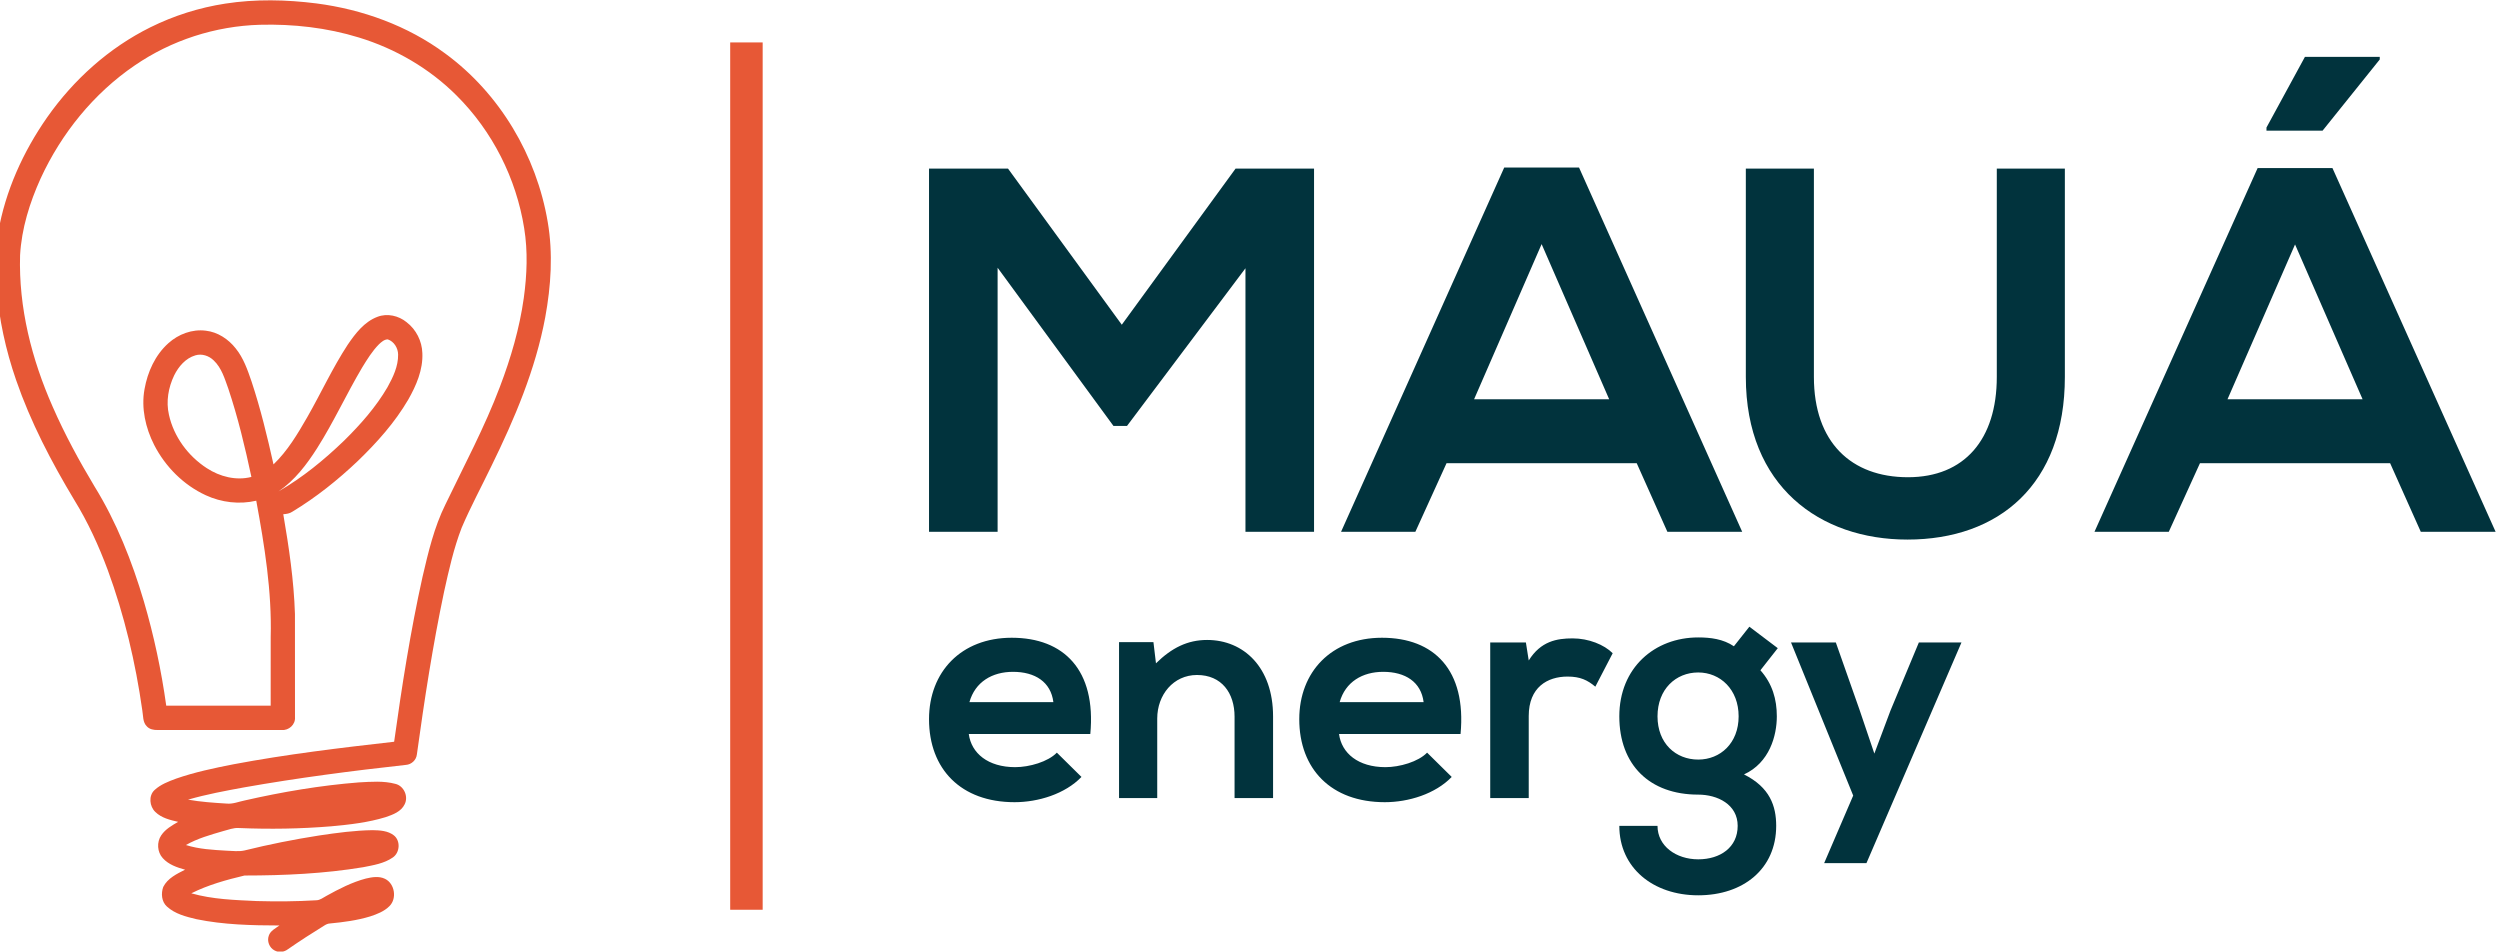 <?xml version="1.0" encoding="UTF-8"?>
<!DOCTYPE svg PUBLIC "-//W3C//DTD SVG 1.1//EN" "http://www.w3.org/Graphics/SVG/1.1/DTD/svg11.dtd">
<!-- Creator: CorelDRAW 2020 (64 Bit) -->
<svg xmlns="http://www.w3.org/2000/svg" xml:space="preserve" width="40.737mm" height="15.505mm" version="1.1" style="shape-rendering:geometricPrecision; text-rendering:geometricPrecision; image-rendering:optimizeQuality; fill-rule:evenodd; clip-rule:evenodd"
viewBox="0 0 4073.7 1550.5"
 xmlns:xlink="http://www.w3.org/1999/xlink"
 xmlns:xodm="http://www.corel.com/coreldraw/odm/2003">
 <defs>
  <style type="text/css">
   <![CDATA[
    .fil1 {fill:#E75836}
    .fil0 {fill:#01333D;fill-rule:nonzero}
    .fil2 {fill:#E75836;fill-rule:nonzero}
   ]]>
  </style>
 </defs>
 <g id="Camada_x0020_1">
  <g id="_2981789733888">
   <g>
    <path class="fil0" d="M2029.45 866.53l111.76 0 0 -591.82 -127.85 0 -185.42 254.42 -185.42 -254.42 -128.7 0 0 591.82 111.76 0 0 -430.25 188.81 257.81 22.01 0 193.05 -256.96 0 429.4zm687.5 0l121.92 0 -265.86 -593.52 -121.92 0 -265.85 593.52 121.07 0 50.8 -111.76 309.88 0 49.96 111.76zm-94.83 -215.9l-220.14 0 110.07 -252.87 110.07 252.87zm631.62 -375.92l0 339.51c0,101.6 -52.5,163.41 -144.78,163.41 -92.29,0 -153.25,-56.73 -153.25,-163.41l0 -339.51 -110.91 0 0 339.51c0,178.65 121.07,265.01 263.31,265.01 149.02,0 256.54,-89.75 256.54,-265.01l0 -339.51 -110.91 0zm640.93 480.06l-309.88 0 -50.8 111.76 -121.07 0 265.85 -592.67 121.92 0 265.86 592.67 -121.92 0 -49.96 -111.76zm-44.87 -104.14l-110.07 -252.31 -110.07 252.31 220.14 0zm27.94 -557.96l-121.92 0 -62.66 115.15 0 5.08 91.44 0 93.14 -115.99 0 -4.24z"/>
    <path class="fil0" d="M1776.64 1196.06c9.77,-104.4 -43.21,-156.86 -128.07,-156.86 -82.29,0 -134.75,55.54 -134.75,132.69 0,81.26 51.94,135.27 139.38,135.27 38.57,0 82.29,-13.38 109.03,-41.15l-40.11 -39.6c-14.4,14.91 -44.75,23.66 -67.89,23.66 -44.23,0 -71.49,-22.63 -75.61,-54.01l198.02 0zm-196.99 -51.94c9.26,-32.92 37.03,-49.38 70.98,-49.38 36,0 61.72,16.46 65.83,49.38l-136.81 0zm494.78 156.35l0 -133.21c0,-79.72 -47.83,-124.46 -107.49,-124.46 -31.89,0 -57.61,12.85 -83.32,38.06l-4.12 -34.46 -56.06 0 0 254.07 62.23 0 0 -129.61c0,-38.57 26.23,-70.97 64.81,-70.97 40.11,0 61.2,29.31 61.2,67.89l0 132.69 62.75 0zm305.51 -104.41c9.77,-104.4 -43.21,-156.86 -128.07,-156.86 -82.29,0 -134.75,55.54 -134.75,132.69 0,81.26 51.94,135.27 139.38,135.27 38.57,0 82.29,-13.38 109.03,-41.15l-40.11 -39.6c-14.4,14.91 -44.75,23.66 -67.89,23.66 -44.23,0 -71.49,-22.63 -75.61,-54.01l198.02 0zm-196.99 -51.94c9.26,-32.92 37.03,-49.38 70.98,-49.38 36,0 61.72,16.46 65.83,49.38l-136.81 0zm245.33 -97.21l0 253.56 62.75 0 0 -133.72c0,-46.81 30.34,-64.29 63.26,-64.29 20.57,0 32.4,5.65 45.26,16.46l28.29 -54.52c-13.89,-13.89 -39.09,-24.18 -65.32,-24.18 -25.72,0 -51.95,4.63 -71.49,36.01l-4.63 -29.32 -58.12 0zm397.05 6.17c-17.48,-11.83 -38.06,-14.4 -58.12,-14.4 -70.97,0 -128.58,49.38 -128.58,128.58 0,79.21 49.38,127.55 128.58,127.55 31.38,0 64.29,15.95 64.29,50.92 0,34.97 -28.28,54.52 -64.29,54.52 -36,0 -66.34,-21.6 -66.34,-54.52l-62.24 0c0,68.4 55.04,113.15 128.58,113.15 73.55,0 127.04,-43.2 127.04,-113.15 0,-32.4 -10.28,-62.75 -52.46,-83.83 41.66,-19.03 53.49,-63.27 53.49,-94.64 0,-27.77 -7.2,-52.97 -26.74,-75.09l28.28 -36 -46.29 -34.98 -25.2 31.89zm-58.12 42.69c36.01,0 65.84,27.77 65.84,71.49 0,43.72 -29.83,70.46 -65.84,70.46 -36.51,0 -66.34,-26.23 -66.34,-70.46 0,-44.23 29.83,-71.49 66.34,-71.49zm359.51 -48.86l-46.29 111.09 -26.23 69.95 -24.18 -71.49 -38.57 -109.55 -73.03 0 101.32 249.45 -47.32 110.06 68.92 0 154.81 -359.51 -69.43 0z"/>
   </g>
   <polygon class="fil1" points="1189.84,69.14 1242.75,69.14 1242.75,1482.42 1189.84,1482.42 "/>
   <path class="fil2" d="M367.15 5.88c49.08,-7.62 99.21,-6.52 148.38,-0.32 75.1,9.75 148.74,36.34 209.86,81.55 88.87,65.03 148.92,166.51 167.14,274.73 8.81,51.37 5.28,104.14 -4.07,155.17 -15.84,85.05 -49.93,165.36 -87.86,242.67 -16.11,33.43 -33.77,66.13 -48.33,100.26 -12.99,33.69 -20.86,69.06 -28.63,104.2 -18.56,87.8 -32.11,176.54 -44.38,265.39 -0.97,8.99 -8.9,16.31 -17.87,16.85 -88.13,9.71 -176.13,21.19 -263.47,36.61 -30.72,5.64 -61.51,11.35 -91.55,20.02 20.76,3.69 41.82,5.1 62.85,6.4 10.13,1.06 19.68,-3.14 29.46,-5.07 61.28,-13.96 123.43,-24.52 186.11,-29.44 19.75,-1.04 40.09,-2.81 59.43,2.38 14,3.28 21.69,20.67 15.13,33.35 -5.71,11.93 -19.08,16.83 -30.79,20.83 -28.76,8.88 -58.87,12.22 -88.74,14.99 -50,4.11 -100.26,4.94 -150.38,2.81 -9.01,-0.72 -17.48,2.94 -26.06,5.07 -20.63,6.03 -41.64,11.87 -60.43,22.63 21.37,6.77 43.98,7.89 66.18,9.22 9.62,0.15 19.42,1.79 28.94,-0.3 40.2,-9.95 80.86,-18.06 121.78,-24.44 28.98,-4.32 58.11,-8.32 87.45,-8.7 11.82,0.22 24.86,0.9 34.56,8.54 11.08,8.81 9.82,28.02 -1.73,35.93 -14.15,9.89 -31.75,12.58 -48.31,15.89 -63.86,10.58 -128.76,13.5 -193.41,13.55 -29.59,7.03 -59.39,15.3 -86.69,28.99 34.65,9.88 71.03,10.96 106.8,12.62 32.29,0.9 64.63,0.68 96.88,-1.28 6.29,-0.09 11.23,-4.45 16.56,-7.19 20.49,-11.35 41.57,-22.24 64.33,-28.24 10.05,-2.34 21.22,-4.23 30.9,0.42 16.11,7.64 20.04,32.25 7.3,44.65 -8.54,8.52 -20.11,13.01 -31.37,16.68 -21.28,6.49 -43.48,9.39 -65.57,11.48 -3.23,0.14 -6.18,1.53 -8.85,3.21 -20.32,12.45 -40.31,25.42 -59.91,38.99 -6.04,4.54 -14.56,5.42 -21.26,1.84 -8.54,-4.27 -12.85,-15.14 -9.57,-24.09 2.61,-8.15 10.94,-11.95 17.35,-16.67 -45.21,-0.11 -90.83,-1.14 -135.26,-10.27 -16.96,-4.04 -34.96,-8.54 -48.13,-20.65 -8.76,-7.89 -9.78,-21.35 -5.96,-31.86 7.04,-14.14 22.16,-21.37 35.6,-28.14 -13.15,-3.64 -26.94,-8.31 -36.29,-18.76 -9.24,-9.93 -10.11,-26.2 -2.54,-37.33 6.72,-9.91 17.37,-16.04 27.53,-21.86 -13.15,-3.03 -27.24,-6.34 -37.15,-16.11 -9.59,-8.99 -11.37,-26.54 -1.26,-35.78 9.87,-9.14 22.77,-13.95 35.17,-18.58 30.29,-10.54 61.8,-17.12 93.21,-23.3 86.69,-16.36 174.36,-26.83 261.99,-36.77 12.52,-90.08 26.57,-180.06 46.3,-268.89 9.37,-40.13 18.89,-80.74 37.32,-117.88 30.49,-63.53 63.93,-125.8 88.81,-191.86 17.75,-46.68 31.91,-94.94 38.83,-144.47 5.19,-37.62 6.76,-76.05 0.63,-113.66 -12.9,-81.21 -51.82,-158.27 -110.18,-216.27 -44.13,-44.13 -99.64,-76.33 -159.23,-94.53 -52.11,-16.03 -107.01,-22.16 -161.41,-20.72 -72.41,2.09 -144.05,25.19 -203.75,66.22 -66.92,45.57 -119.57,110.81 -153.35,184.13 -17.88,39.46 -31.07,81.69 -33.5,125.17 -2.56,85.25 18.94,169.7 53.28,247.25 19.59,44.72 42.94,87.7 68.04,129.55 35.84,58.02 61.1,121.97 80.4,187.2 16.32,55.67 28.45,112.54 36.45,170 56.74,0.02 113.46,0 170.18,0.02 0.04,-37.19 0,-74.38 0.02,-111.57 2.02,-74.85 -10.02,-149.09 -23.53,-222.44 -27.39,6.36 -56.62,2.92 -82.11,-8.85 -36.33,-16.68 -66.04,-46.57 -84.22,-82.02 -14.13,-27.76 -21.37,-59.94 -15.73,-90.92 4.94,-28.05 17.39,-55.67 38.9,-74.88 16.36,-14.76 38.85,-23.23 60.94,-20.38 19.39,2.18 36.74,13.66 48.67,28.79 12.81,15.75 19.44,35.25 25.96,54.2 14.63,44.2 25.57,89.48 35.7,134.89 22.9,-22 39.28,-49.57 54.97,-76.87 22.38,-39.15 41.23,-80.31 65.93,-118.11 12.49,-18.29 26.97,-37.39 48.43,-45.48 15.97,-6.18 34.51,-1.91 47.55,8.74 15.52,11.84 25.07,30.81 25.68,50.29 1.26,27.05 -9.89,52.83 -22.99,75.86 -21.91,37.46 -51.12,70.07 -82.24,100.07 -32.59,30.94 -67.91,59.19 -106.4,82.44 -4.43,3.06 -9.76,3.91 -14.99,4.25 9.23,53.8 17.28,107.98 19.01,162.6 0.15,56.09 0.04,112.18 0.07,168.27 0.96,11.75 -10.09,21.84 -21.64,20.7 -67.44,0.06 -134.86,-0.03 -202.27,0.04 -6.18,0.11 -12.83,-1.01 -17.26,-5.69 -7.23,-6.76 -6,-17.5 -7.64,-26.4 -11.05,-77.86 -29.17,-154.92 -56.36,-228.78 -14.69,-39.53 -32.35,-78.07 -54.49,-114 -37.35,-62.13 -71.14,-126.8 -94.83,-195.48 -16.87,-48.85 -28.11,-99.77 -31.77,-151.36 -2.07,-29.6 -2.63,-59.55 2.6,-88.88 11.62,-67.7 40.66,-131.75 79.89,-187.83 43.14,-61.4 100.67,-113.17 168.04,-146.58 38.43,-19.08 79.82,-32.12 122.22,-38.65zm250.4 555.08l0 0c-11.01,11.15 -19.26,24.61 -27.41,37.89 -25.58,43.1 -46.39,88.9 -73.26,131.23 -16.99,26.74 -36.65,52.7 -63.12,70.72 39.25,-22.61 74.58,-51.57 107.14,-82.97 26.56,-26.2 51.59,-54.44 70.45,-86.78 9.08,-16.36 17.66,-34.16 17.37,-53.3 -0.09,-10.52 -6.65,-21.35 -16.86,-24.74 -5.75,0.06 -10.31,4.29 -14.31,7.95zm-299.21 18.07l0 0c-15.86,4.65 -27.34,18.18 -34.49,32.54 -9.5,19.79 -13.57,42.74 -8.54,64.36 7.87,35.66 31.19,67.18 61.66,86.94 21.19,13.82 47.75,20.72 72.68,14.27 -10.34,-48.54 -21.91,-96.94 -37.69,-144.05 -5.86,-16.13 -10.85,-33.66 -23.73,-45.79 -7.71,-7.6 -19.3,-11.46 -29.89,-8.27z"/>
  </g>
 </g>
</svg>

